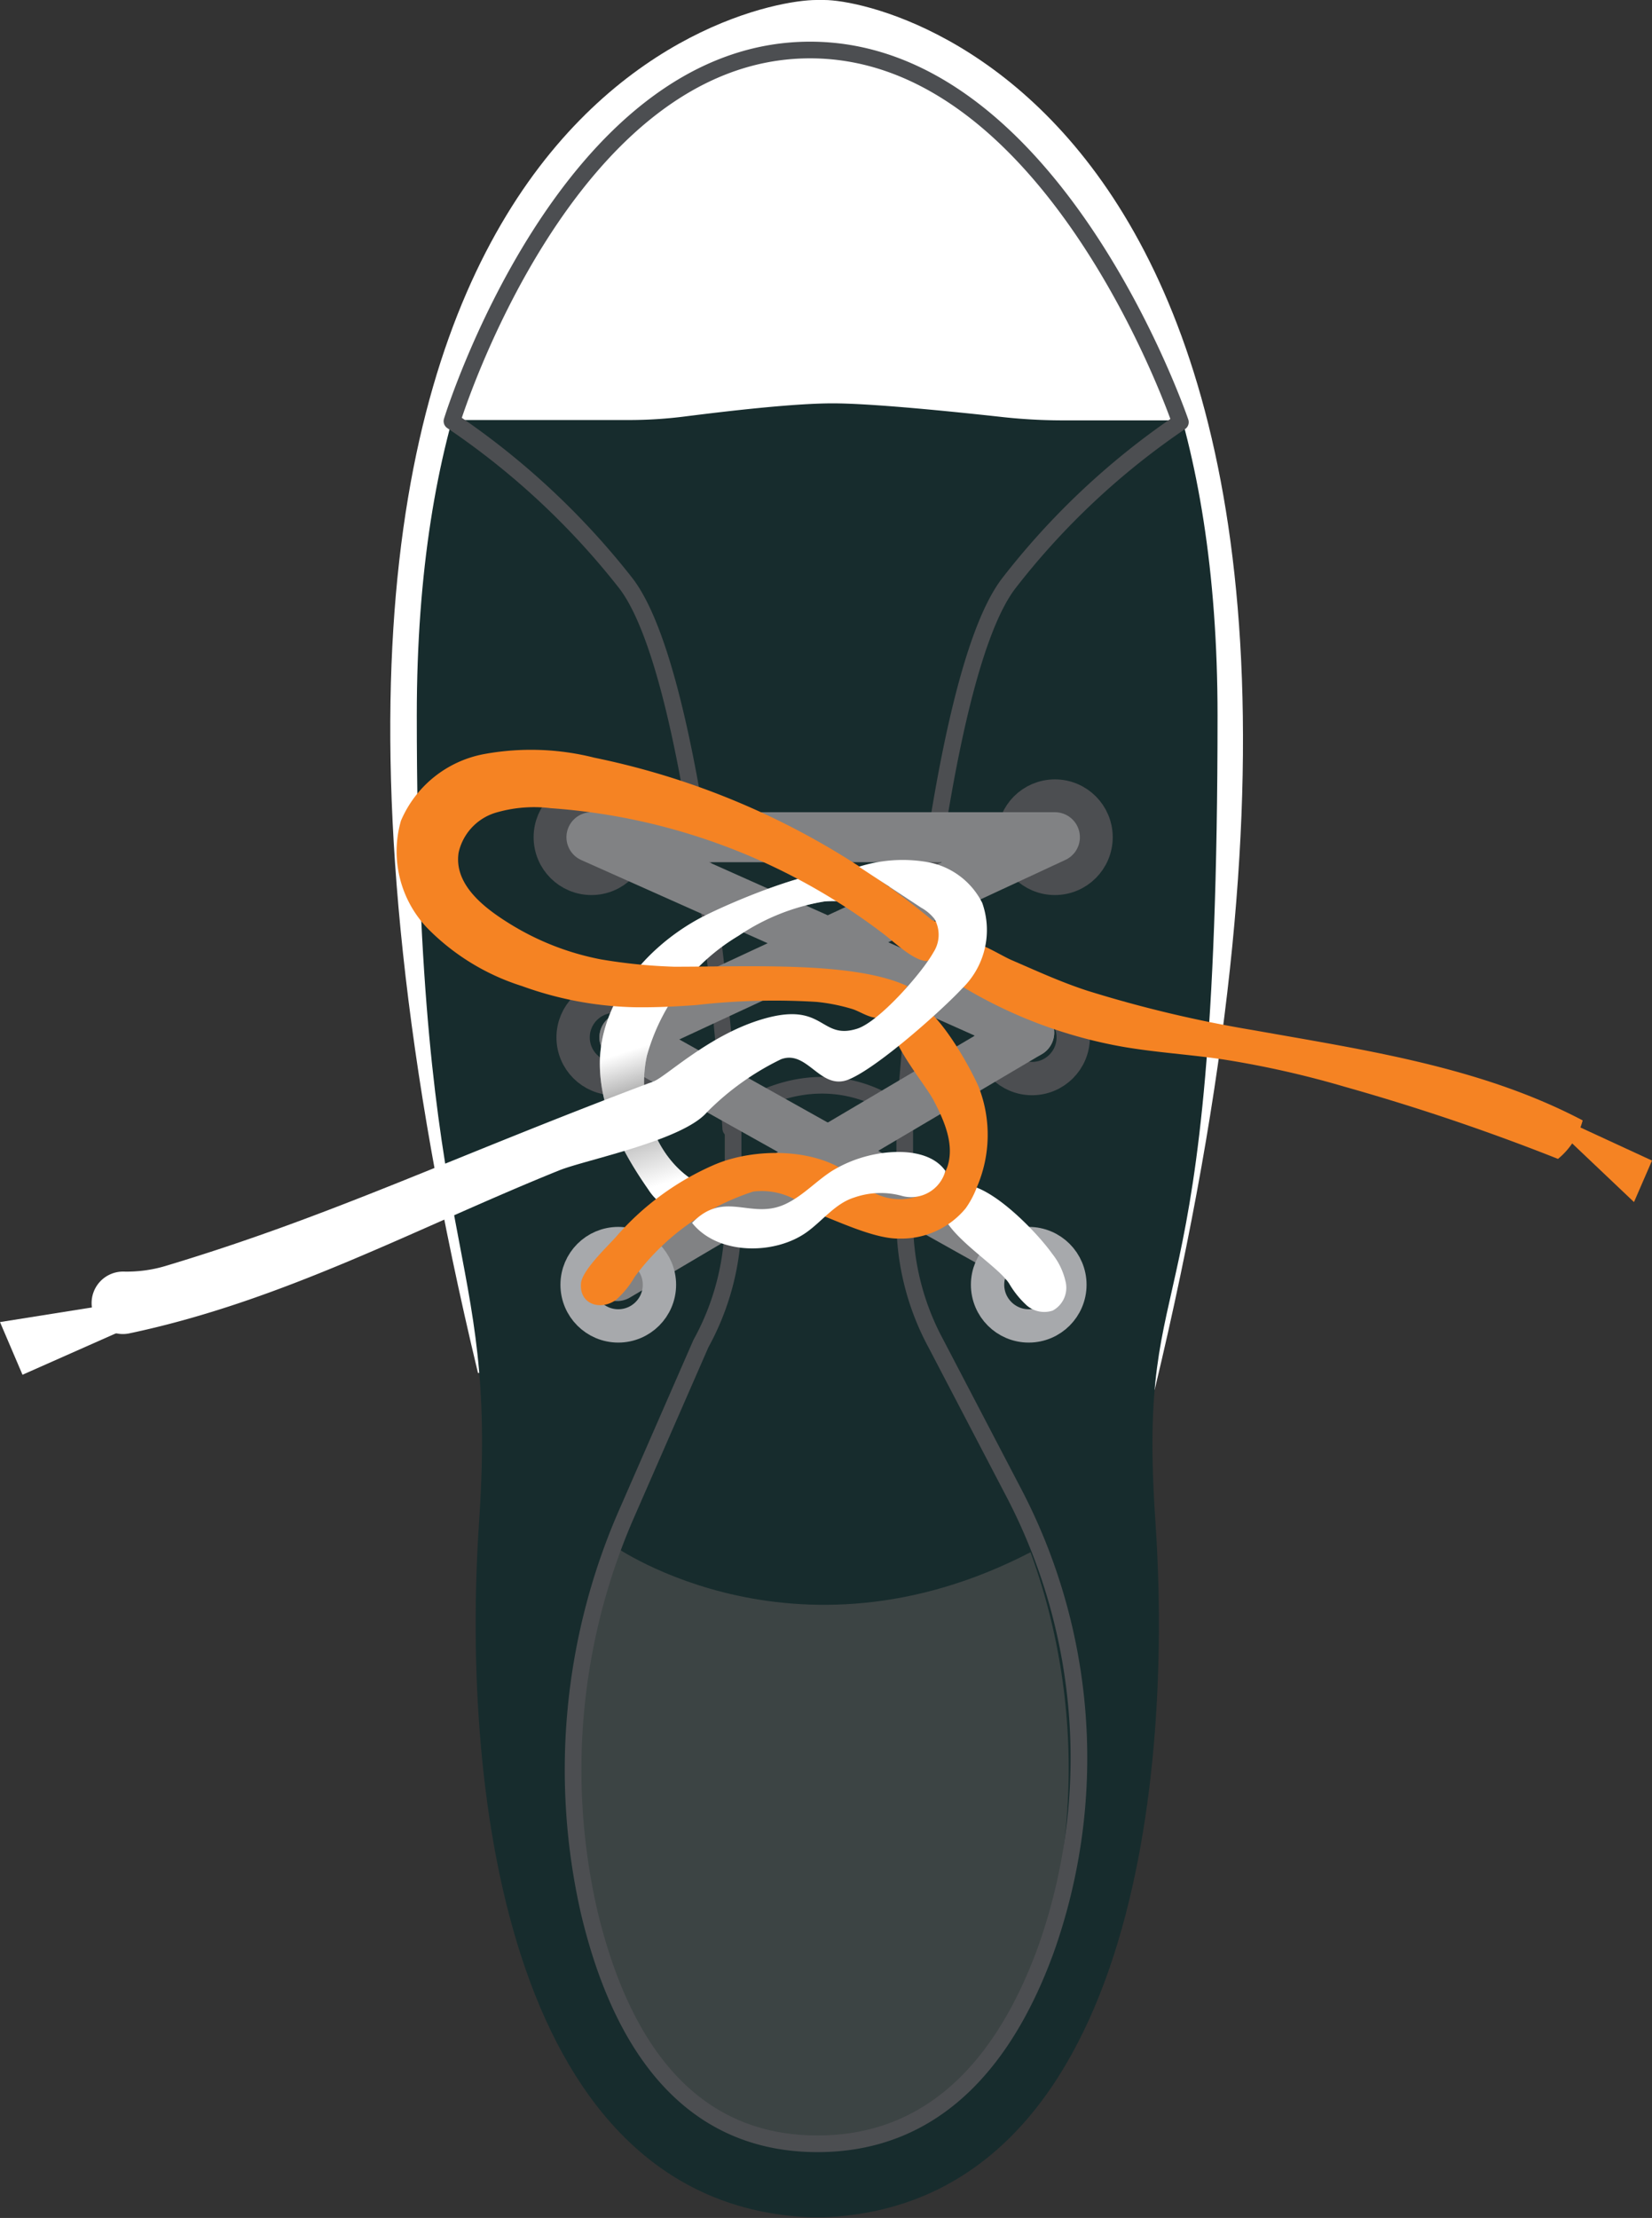 <svg id="swoop" xmlns="http://www.w3.org/2000/svg" xmlns:xlink="http://www.w3.org/1999/xlink" viewBox="0 0 99.13 133.07"><rect x="0" y="0" width="99.13" height="133.07" fill="#333333" stroke="none"/><defs><style>.cls-1,.cls-7{fill:#fff;}.cls-2{fill:#172c2d;}.cls-3{fill:#3c4444;}.cls-4,.cls-5,.cls-6,.cls-8,.cls-9{fill:none;}.cls-4,.cls-5,.cls-6{stroke:#4c4e51;}.cls-4,.cls-6,.cls-7,.cls-9{stroke-miterlimit:10;}.cls-5,.cls-7,.cls-8{stroke-linecap:round;}.cls-5,.cls-8{stroke-linejoin:round;}.cls-6,.cls-9{stroke-width:2px;}.cls-7,.cls-8{stroke:#818284;stroke-width:3px;}.cls-9{stroke:#a7a9ac;}.cls-10{opacity:0.4;fill:url(#linear-gradient);}.cls-11{fill:#f58323;}</style><linearGradient id="linear-gradient" x1="48.65" y1="61.7" x2="51.21" y2="69.65" gradientUnits="userSpaceOnUse"><stop offset="0.01" stop-color="#fff"/><stop offset="0.4"/><stop offset="1" stop-color="#fff"/></linearGradient></defs><title>swoopShoe</title><path class="cls-1" d="M52.92,1C48.47,1,14.55,8,32.62,83.37H53.94l19.29,1C91.3,9,57.69,1,53.4,1h-.49Z" transform="translate(-3.94 -1)"/><path class="cls-2" d="M52.55,4c-4.34.59-23.6,5.19-23.6,39.92,0,33.34,4.89,31.37,3.74,48.35-1.13,16.71,1.93,41,19.86,41.76v0l.43,0,.43,0v0c17.93-.76,21-25,19.86-41.76C72.12,75.3,77,83.07,77,43.93,77,9.19,57.75,4.6,53.41,4h-.86Z" transform="translate(-3.94 -1)"/><path class="cls-3" d="M53.4,129.62c5.89,0,11.61-3.17,14.09-15.92a37.93,37.93,0,0,0-3.3-23.3h-22a37.93,37.93,0,0,0-3.3,23.3c2.48,12.75,8.2,15.92,14.09,15.92" transform="translate(-3.94 -1)"/><path class="cls-2" d="M47.89,67.89l-.37,9.66L40.79,93.76s11.23,7.93,25.68,0L58.18,77.27V67.89S54.27,63.74,47.89,67.89Z" transform="translate(-3.94 -1)"/><path class="cls-4" d="M66.69,118a34.35,34.35,0,0,0-2-27.6l-4.59-8.79a15.52,15.52,0,0,1-1.87-7.39V67.89s-4.31-4-10.3,0v6.34A15.52,15.52,0,0,1,46,81.61l-4.37,10a38.34,38.34,0,0,0-2.33,24.14C41,122.87,44.76,129.62,53,129.62,60.34,129.62,64.42,124.22,66.69,118Z" transform="translate(-3.94 -1)"/><path class="cls-1" d="M30.49,26.22s4.77-22.4,22.74-22.4c14.08,0,20.72,16.83,21.67,22.4H67.55A33.34,33.34,0,0,1,63.9,26c-2.65-.29-7.59-.8-10-.8s-6.51.49-8.81.78a26.54,26.54,0,0,1-3.36.22H30.49Z" transform="translate(-3.94 -1)"/><path class="cls-5" d="M47.79,68.71S46.09,42,41.5,36a45.86,45.86,0,0,0-10.44-9.73S37.91,4,52.55,4,74.77,26.33,74.77,26.33A44.94,44.94,0,0,0,64.47,36c-4.59,6-6.29,32.75-6.29,32.75" transform="translate(-3.94 -1)"/><circle class="cls-6" cx="36.86" cy="62.24" r="2.47"/><circle class="cls-6" cx="35.49" cy="50.23" r="2.47"/><circle class="cls-6" cx="61.93" cy="62.24" r="2.47"/><line class="cls-7" x1="37.47" y1="62.24" x2="62.54" y2="76.27"/><line class="cls-7" x1="61.76" y1="61.95" x2="37.03" y2="76.56"/><circle class="cls-6" cx="63.3" cy="50.23" r="2.47"/><polyline class="cls-8" points="61.76 61.95 35.49 50.23 63.3 50.23 37.47 62.24"/><circle class="cls-9" cx="37.1" cy="77.08" r="2.47"/><circle class="cls-9" cx="61.73" cy="77.08" r="2.47"/><path class="cls-1" d="M48.26,57.14a12.18,12.18,0,0,0-5.5,7.19c-.67,3,.63,6.58,3.45,7.85a1.78,1.78,0,0,1-2.63,1,3.26,3.26,0,0,1-.74-.82c-1.63-2.33-3-5-2.9-7.84.16-3.52,2.72-6.58,5.78-8.31,1.58-.9,9-4.13,10.28-2.63,1.6,1.84-1.8,1.39-2.62,1.51A12.93,12.93,0,0,0,48.26,57.14Z" transform="translate(-3.94 -1)"/><path class="cls-10" d="M48.26,57.14a12.18,12.18,0,0,0-5.5,7.19c-.67,3,.63,6.58,3.45,7.85a1.78,1.78,0,0,1-2.63,1,3.26,3.26,0,0,1-.74-.82c-1.63-2.33-3-5-2.9-7.84.16-3.52,2.72-6.58,5.78-8.31,1.58-.9,9-4.13,10.28-2.63,1.6,1.84-1.8,1.39-2.62,1.51A12.93,12.93,0,0,0,48.26,57.14Z" transform="translate(-3.94 -1)"/><path class="cls-1" d="M64.49,78a5.59,5.59,0,0,0,1.05,1.31,1.6,1.6,0,0,0,1.57.32,1.56,1.56,0,0,0,.79-1.65,4.16,4.16,0,0,0-.83-1.77c-1-1.41-4.46-5-6-3.94C58.67,74,63.55,76.56,64.49,78Z" transform="translate(-3.94 -1)"/><path class="cls-11" d="M46.83,70.87c2.36-1,5.94-1,8,.51a15.25,15.25,0,0,0-2.56,2,4.19,4.19,0,0,0-3.13-.89,14.33,14.33,0,0,0-7.11,5.11A5.5,5.5,0,0,1,40.89,79c-.92.64-2.16.26-2.09-.95,0-.78,1.61-2.28,2.11-2.85A16.47,16.47,0,0,1,46.83,70.87Z" transform="translate(-3.94 -1)"/><path class="cls-11" d="M60,67.09c.63,1.21,1.22,2.61.79,3.91a2.92,2.92,0,0,1-2,1.84,3.37,3.37,0,0,1-2.69-.44c-.87.66-2.59.62-3.46,1.28,1.42.51,3.74,1.66,5.25,1.63a5,5,0,0,0,4-1.82,5.57,5.57,0,0,0,.67-1.27,7.91,7.91,0,0,0,.11-6c-.57-1.33-3.28-6.3-4.9-5.1S59.4,65.86,60,67.09Z" transform="translate(-3.94 -1)"/><path class="cls-11" d="M45.72,61.3c-1.24.09-2.49.15-3.74.13a21.13,21.13,0,0,1-6.72-1.27,13.75,13.75,0,0,1-5.69-3.49A6.66,6.66,0,0,1,28,50.24a6.77,6.77,0,0,1,5-4,15.53,15.53,0,0,1,6.61.22,46.14,46.14,0,0,1,20.23,9.72c.12.1.75.24.83.37a1.66,1.66,0,0,1-1.11,2.11c-.77,0-1.93-1.11-2.54-1.58A37.22,37.22,0,0,0,37,49.49a8.15,8.15,0,0,0-3.35.28,3.24,3.24,0,0,0-2.19,2.38c-.3,1.93,1.56,3.33,3,4.23A16.15,16.15,0,0,0,40,58.56,32.17,32.17,0,0,0,44.4,59c4.66,0,10.83-.32,14,1.17-.6.54.36,1.15-1.55,1.85-.56.2-1.25-.32-1.76-.48a11.24,11.24,0,0,0-2.15-.43A41.35,41.35,0,0,0,45.72,61.3Z" transform="translate(-3.94 -1)"/><path class="cls-11" d="M98.91,68.22a4.45,4.45,0,0,1-1.48,2.31,131.27,131.27,0,0,0-12.77-4.32,57.66,57.66,0,0,0-7.27-1.64c-2-.3-4.07-.42-6.09-.77A28.18,28.18,0,0,1,61.37,60c.39.24,0-2.34.14-2.42.79-.38,2.17.58,3.08,1,1.53.66,3,1.34,4.6,1.86a74.4,74.4,0,0,0,9.92,2.36C85.84,64,92.79,65,98.91,68.22Z" transform="translate(-3.94 -1)"/><path class="cls-1" d="M9.44,79.29a1.89,1.89,0,0,1,1.89-2,8.11,8.11,0,0,0,2.52-.33c10-3,17-6.45,29.31-11.08.74-.28,3.26-2.73,6.42-3.7,3.86-1.19,3.52,1.25,5.79.54,1.33-.42,3.9-3.36,4.58-4.58a1.94,1.94,0,0,0,.07-2,2.65,2.65,0,0,0-.8-.68L55.48,53a8.73,8.73,0,0,1,4.16-.27,4.57,4.57,0,0,1,3.24,2.44,4.88,4.88,0,0,1-1.19,5.12c-1.27,1.36-5.09,4.76-6.81,5.47s-2.47-1.8-4.07-1.21a16.14,16.14,0,0,0-4.44,3.17c-1.46,1.72-7.33,2.87-8.88,3.5C28.87,74.7,20.94,79.05,11.69,81a1.88,1.88,0,0,1-2.25-1.69Z" transform="translate(-3.94 -1)"/><path class="cls-1" d="M51.21,73.17c1-.51,1.75-1.35,2.69-1.94a7.79,7.79,0,0,1,2-.85c1.58-.43,3.83-.47,4.77.87a2.13,2.13,0,0,1-2.57,1.51,4.8,4.8,0,0,0-2.91.09c-1.12.35-1.87,1.37-2.82,2.06-1.91,1.39-5.35,1.41-6.9-.54C47.46,72.31,49.06,74.3,51.21,73.17Z" transform="translate(-3.94 -1)"/><polygon class="cls-11" points="92.8 67.14 98.05 72.12 99.13 69.63 93.74 67.14 92.8 67.14"/><polygon class="cls-1" points="8.48 77.97 0 79.32 1.35 82.48 8.48 79.32 8.48 77.97"/></svg>